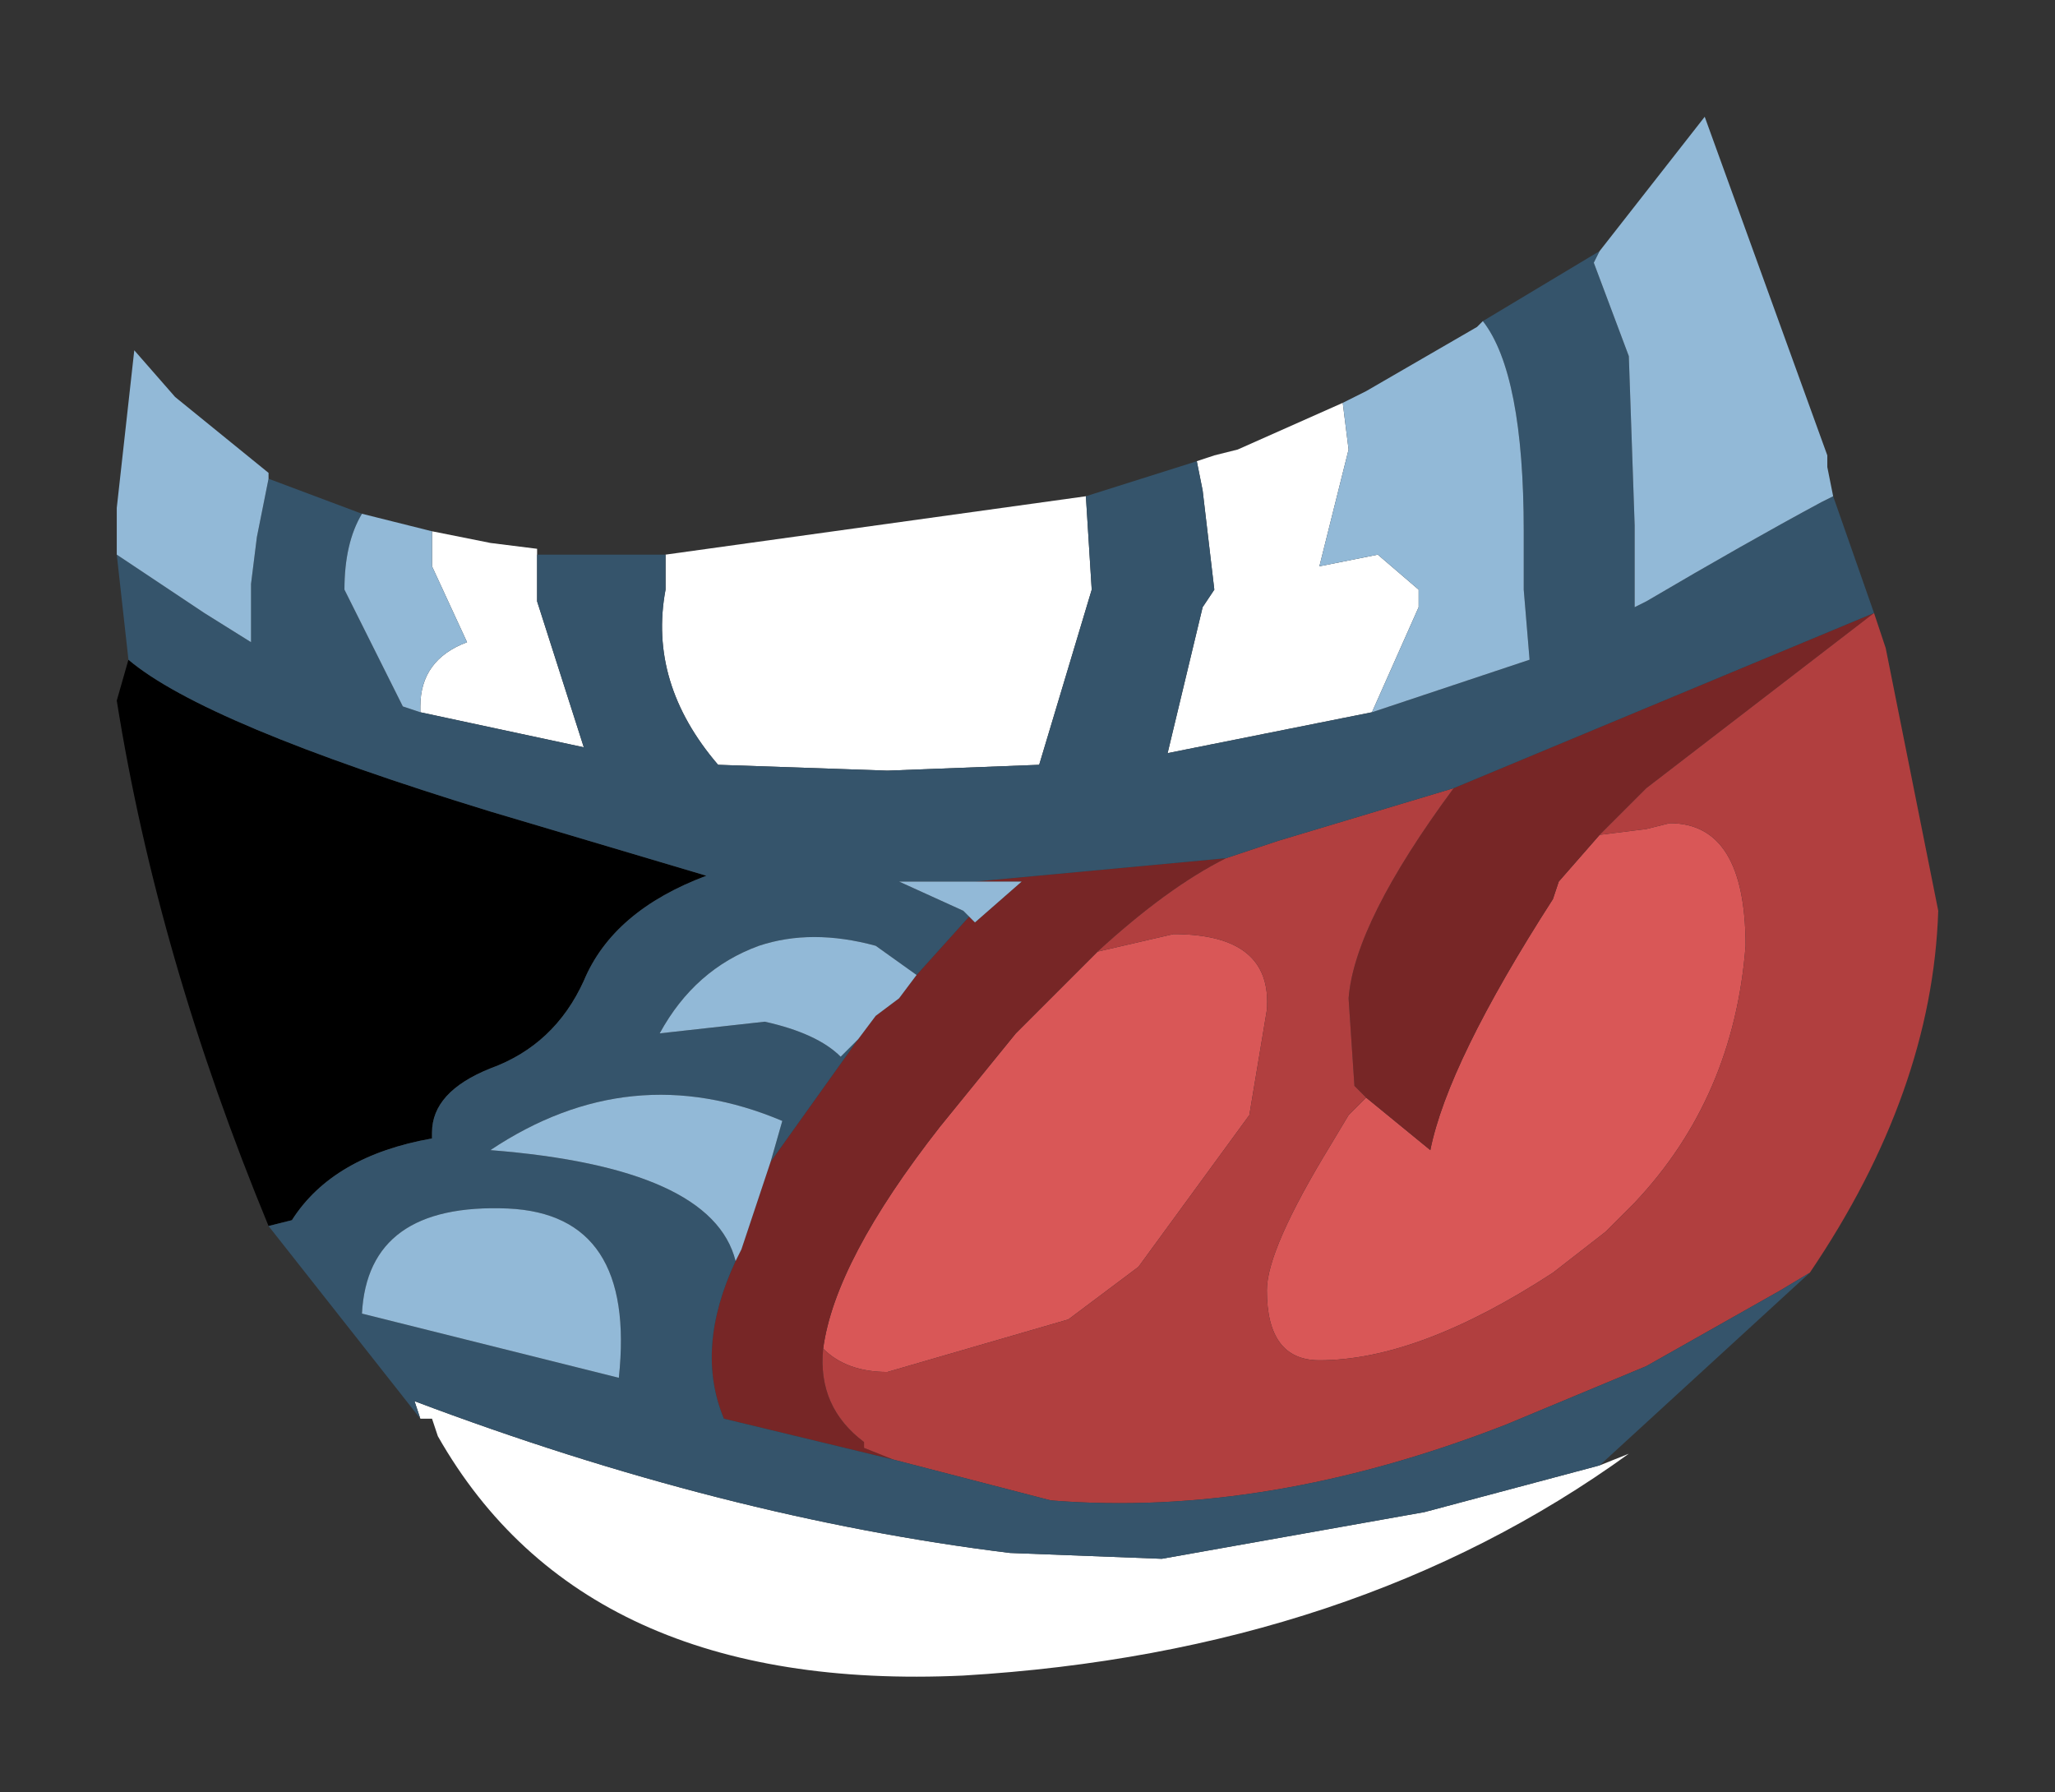 <?xml version="1.0" encoding="UTF-8" standalone="no"?>
<svg xmlns:xlink="http://www.w3.org/1999/xlink" height="15.35px" width="17.6px" xmlns="http://www.w3.org/2000/svg">
  <rect width="100%" height="100%" fill="#333333" stroke="none"/>
  <g transform="matrix(1.0, 0.0, 0.0, 1.0, -9.95, -2.95)">
    <path d="M19.35 11.1 L20.0 10.95 Q20.85 10.95 20.8 11.6 L20.65 12.5 19.7 13.8 19.1 14.25 17.55 14.7 Q17.2 14.7 17.0 14.5 17.1 13.75 18.0 12.6 L18.65 11.8 19.35 11.1 M21.65 12.35 L22.2 12.8 Q22.35 12.05 23.25 10.65 L23.3 10.5 23.65 10.1 24.05 10.05 24.25 10.0 Q24.9 10.0 24.9 11.05 24.8 12.35 23.95 13.25 L23.7 13.5 23.25 13.85 Q22.1 14.6 21.25 14.6 20.8 14.6 20.8 14.0 20.8 13.65 21.35 12.75 L21.5 12.5 21.65 12.35" fill="#d95757" fill-rule="evenodd" stroke="none"/>
    <path d="M23.65 15.5 L23.9 15.4 Q21.55 17.1 18.2 17.3 14.95 17.45 13.7 15.25 L13.65 15.1 13.55 15.1 13.5 14.95 Q16.15 15.95 18.6 16.25 L19.9 16.3 22.15 15.9 23.65 15.5 M13.65 7.5 L14.15 7.6 14.55 7.65 14.55 7.7 14.55 8.0 14.55 8.1 14.95 9.35 13.55 9.05 13.55 9.0 Q13.55 8.6 13.95 8.45 L13.65 7.8 13.65 7.5 M15.65 7.7 L19.25 7.2 19.3 8.0 18.85 9.5 17.55 9.55 16.1 9.5 Q15.5 8.8 15.65 8.0 L15.65 7.7 M20.2 6.9 L20.35 6.85 20.55 6.8 21.45 6.4 21.5 6.8 21.25 7.8 21.75 7.7 22.1 8.0 22.1 8.15 21.7 9.05 19.95 9.4 20.25 8.15 20.35 8.0 20.25 7.15 20.2 6.9" fill="#ffffff" fill-rule="evenodd" stroke="none"/>
    <path d="M12.25 13.45 Q11.3 11.15 10.95 8.95 L11.05 8.6 Q11.7 9.15 14.15 9.9 L16.0 10.45 Q15.2 10.75 14.95 11.35 14.7 11.9 14.15 12.1 13.65 12.3 13.65 12.65 L13.65 12.7 Q12.8 12.85 12.45 13.4 L12.25 13.45" fill="#000000" fill-rule="evenodd" stroke="none"/>
    <path d="M21.65 12.35 L21.55 12.25 21.5 11.5 Q21.55 10.85 22.4 9.7 L26.0 8.2 24.05 9.7 23.65 10.1 23.3 10.5 23.25 10.65 Q22.35 12.05 22.2 12.8 L21.65 12.35 M20.45 10.3 Q19.95 10.55 19.35 11.1 L18.65 11.8 18.0 12.6 Q17.1 13.75 17.0 14.5 16.95 15.0 17.35 15.3 L17.35 15.35 17.6 15.45 16.15 15.1 Q15.9 14.5 16.25 13.75 L16.3 13.65 16.55 12.9 17.3 11.85 17.45 11.65 17.65 11.5 17.8 11.3 18.25 10.8 18.3 10.85 18.7 10.5 18.3 10.5 20.45 10.3" fill="#772626" fill-rule="evenodd" stroke="none"/>
    <path d="M26.0 8.2 L26.1 8.5 26.55 10.75 Q26.5 12.3 25.45 13.85 L25.2 14.0 24.05 14.65 22.85 15.15 Q20.8 15.95 18.95 15.8 L17.6 15.45 17.35 15.35 17.35 15.3 Q16.95 15.0 17.0 14.5 17.2 14.7 17.55 14.7 L19.1 14.25 19.7 13.8 20.65 12.5 20.8 11.6 Q20.85 10.95 20.0 10.95 L19.35 11.1 Q19.95 10.55 20.45 10.3 L20.9 10.15 22.4 9.7 Q21.55 10.85 21.5 11.5 L21.55 12.25 21.65 12.35 21.5 12.5 21.35 12.75 Q20.8 13.65 20.8 14.0 20.8 14.6 21.25 14.6 22.1 14.6 23.25 13.85 L23.7 13.5 23.95 13.25 Q24.8 12.35 24.9 11.05 24.9 10.0 24.25 10.0 L24.05 10.05 23.65 10.1 24.05 9.7 26.0 8.2" fill="#b13f3f" fill-rule="evenodd" stroke="none"/>
    <path d="M22.65 5.7 L23.65 5.1 23.6 5.2 23.9 6.0 23.95 7.45 23.95 8.0 23.95 8.15 24.05 8.1 Q24.9 7.6 25.55 7.25 L25.65 7.2 26.0 8.2 22.4 9.7 20.9 10.15 20.45 10.3 18.3 10.5 17.65 10.5 18.2 10.75 18.25 10.8 17.8 11.3 17.45 11.05 Q16.9 10.9 16.45 11.05 15.9 11.25 15.6 11.8 L16.5 11.7 Q16.95 11.8 17.15 12.0 L17.3 11.85 16.55 12.9 16.65 12.55 Q15.35 12.0 14.15 12.8 16.05 12.95 16.25 13.75 15.9 14.5 16.15 15.1 L17.6 15.45 18.95 15.8 Q20.8 15.95 22.85 15.15 L24.05 14.65 25.2 14.0 25.45 13.85 23.65 15.5 22.15 15.9 19.9 16.3 18.6 16.25 Q16.15 15.95 13.5 14.95 L13.55 15.1 12.25 13.45 12.45 13.4 Q12.8 12.85 13.65 12.7 L13.65 12.65 Q13.65 12.3 14.15 12.1 14.7 11.9 14.95 11.35 15.2 10.75 16.0 10.45 L14.15 9.9 Q11.7 9.15 11.05 8.6 L10.95 7.7 11.7 8.2 12.1 8.45 12.1 8.15 12.1 7.95 12.15 7.55 12.25 7.05 13.05 7.35 Q12.9 7.6 12.9 8.0 L13.4 9.0 13.55 9.05 14.95 9.35 14.55 8.1 14.55 8.0 14.55 7.7 15.65 7.7 15.65 8.0 Q15.5 8.8 16.1 9.5 L17.55 9.55 18.85 9.5 19.3 8.0 19.25 7.2 20.2 6.9 20.25 7.15 20.35 8.0 20.25 8.15 19.95 9.4 21.7 9.05 23.05 8.6 23.0 8.0 23.0 7.5 Q23.0 6.15 22.65 5.7 M14.3 13.3 Q13.1 13.25 13.05 14.2 L15.25 14.75 Q15.4 13.35 14.3 13.3" fill="#35546b" fill-rule="evenodd" stroke="none"/>
    <path d="M23.65 5.1 L24.55 3.95 25.6 6.85 25.6 6.95 25.65 7.2 25.55 7.25 Q24.9 7.6 24.05 8.1 L23.95 8.15 23.95 8.0 23.95 7.45 23.9 6.0 23.6 5.2 23.65 5.1 M10.95 7.7 L10.95 7.5 10.95 7.3 11.1 5.95 11.45 6.35 12.25 7.0 12.25 7.05 12.15 7.55 12.1 7.95 12.1 8.15 12.1 8.45 11.7 8.2 10.95 7.7 M13.05 7.35 L13.65 7.5 13.65 7.8 13.95 8.45 Q13.55 8.6 13.55 9.0 L13.55 9.05 13.4 9.0 12.9 8.0 Q12.9 7.6 13.05 7.35 M21.45 6.4 L21.65 6.3 22.6 5.75 22.65 5.7 Q23.0 6.15 23.0 7.5 L23.0 8.0 23.05 8.6 21.7 9.05 22.1 8.15 22.1 8.0 21.75 7.7 21.25 7.8 21.5 6.8 21.45 6.4 M17.3 11.85 L17.15 12.0 Q16.95 11.8 16.5 11.7 L15.6 11.8 Q15.9 11.25 16.45 11.05 16.9 10.9 17.45 11.05 L17.8 11.3 17.65 11.5 17.45 11.65 17.3 11.85 M18.25 10.8 L18.2 10.75 17.65 10.5 18.3 10.5 18.7 10.5 18.3 10.85 18.25 10.8 M16.55 12.9 L16.3 13.65 16.25 13.75 Q16.05 12.95 14.15 12.8 15.35 12.0 16.65 12.55 L16.55 12.9 M14.3 13.3 Q15.4 13.35 15.25 14.75 L13.05 14.2 Q13.1 13.25 14.3 13.3" fill="#92b9d7" fill-rule="evenodd" stroke="none"/>
  </g>
</svg>